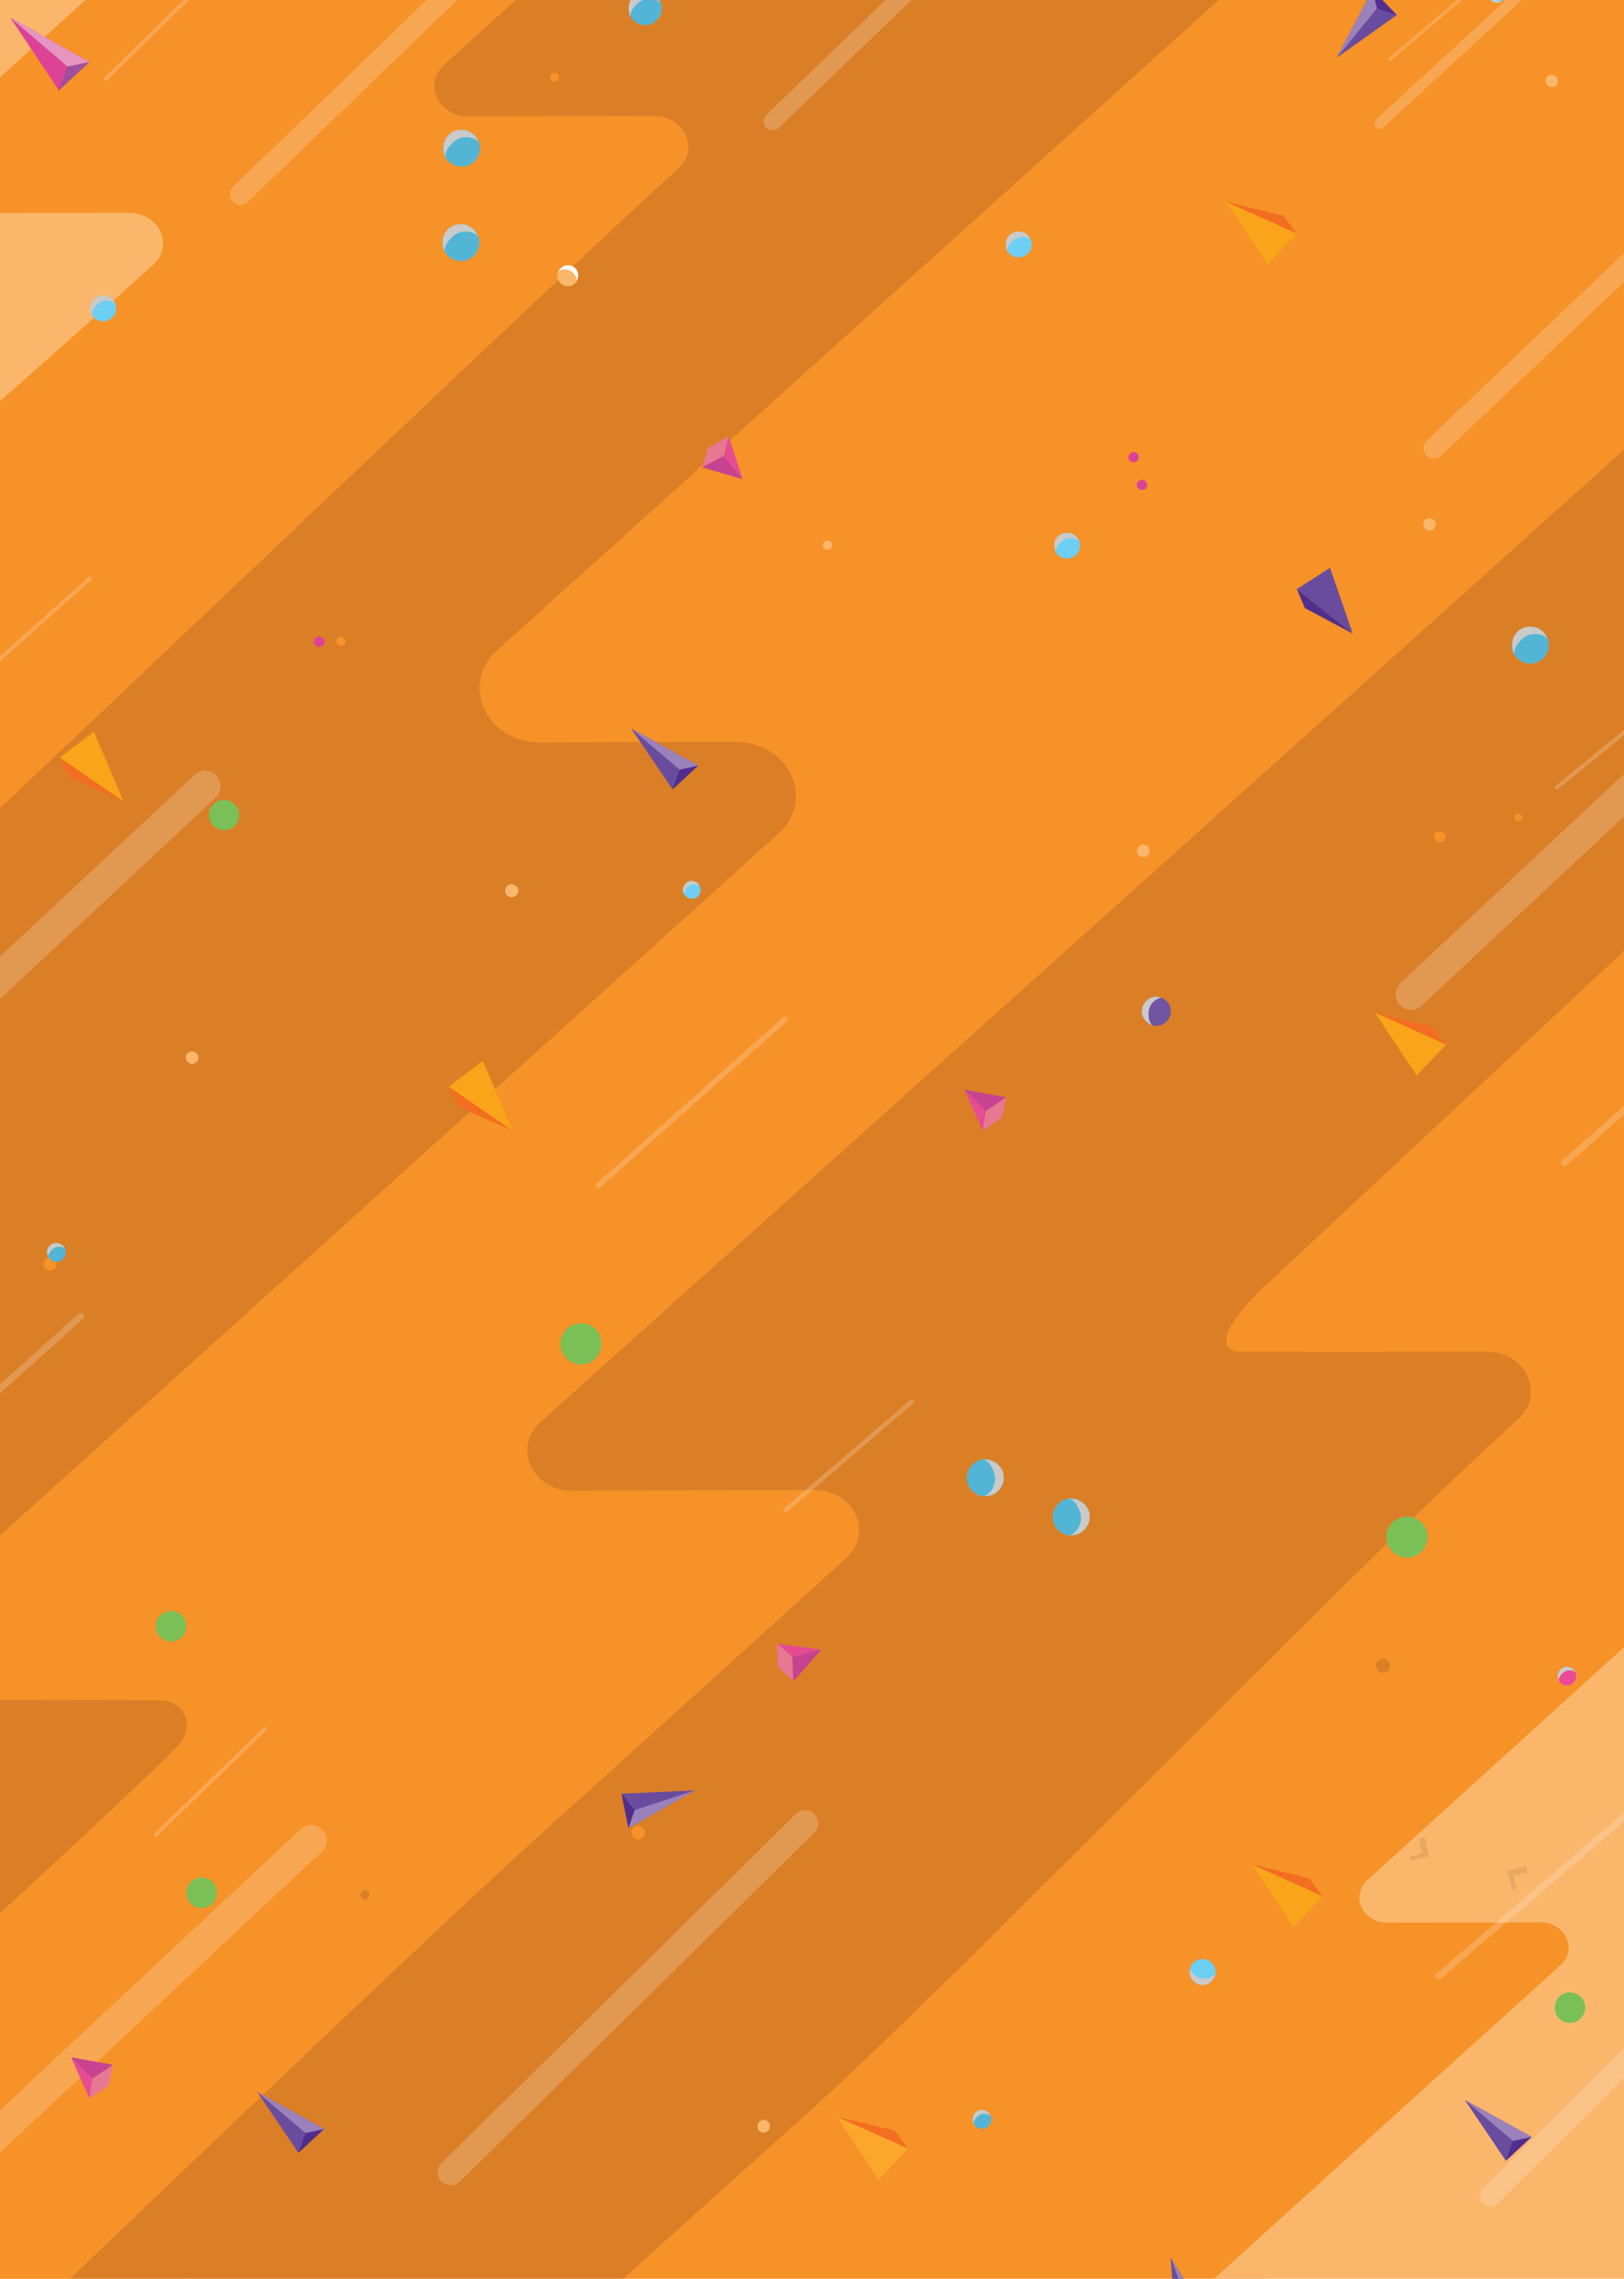 <svg xmlns="http://www.w3.org/2000/svg" width="435" height="610" fill="none" viewBox="0 0 435 610">
  <rect x="0" y="0" width="435" height="610" fill="#333333" stroke="none"/>
  <g class="Property 1=marzo" clip-path="url(#a)">
    <path fill="#fff" d="M0 0h435v610H0z"/>
    <g class="Fondo" clip-path="url(#b)">
      <path fill="#FDFDFD" d="M0 0h435v610H0z"/>
      <path fill="#F69227" d="M448 587.1H3V-23h445v610.1Z" class="fondo"/>
      <g class="ondas">
        <g class="&lt;Group&gt;">
          <g class="Clip path group">
            <mask id="c" width="448" height="626" x="-7" y="-6" class="c" maskUnits="userSpaceOnUse" style="mask-type:luminance">
              <g class="cp6">
                <path fill="#fff" d="M440.06 619.87H-6.12V-5.2h446.18v625.07Z" class="Vector"/>
              </g>
            </mask>
            <g class="&lt;Clip Group&gt;" mask="url(#c)">
              <path fill="#DB7F27" d="M-196.95 867.57c57.6-56.3 187.8-182.1 245.5-237.9 9.5-9.2 2.7-24.7-10.7-24.7-24.6 0-57.2.1-81.9.2-13.5.1-9.2-26.6.3-35.8l345.1-334.6c.2-.2 107.1-84 .4-51.7l-92.4-48c0 .3-153.2 151.7-153.4 152l-287.6 279.4c-9.4 9.2-2.6 24.7 10.9 24.7 24.7-.1 57.3-.3 81.9-.2 13.4 0 20.2 15.5 10.8 24.6-57.7 55.9-199.1 192.8-256.8 249.1l187.9 2.9Z" class="&lt;Path&gt;"/>
              <path stroke="#FDFDFD" stroke-linecap="round" stroke-width="2" d="m364.15 23.17 64.5-57.3" class="&lt;Path&gt;" opacity=".1"/>
              <path fill="#FAB76B" d="M-121.05 386.87c46.2-42.1 144.9-200.5 191.1-242.2 7.6-6.9 2.2-18.5-8.6-18.5-19.7 0 29.2 2.1 9.4 2.2-10.8 0-16.3-11.6-8.7-18.5l230.5-209c.2-.2.3-.433.3-.7l-150.6-2.1c0 .2-21.6.5-21.8.7l-137.3 77.1-93.3 131.9c-7.6 6.9 19.4 18.5 30.2 18.4 19.9 0 46-.1 65.7-.1 10.8 0 16.2 11.6 8.6 18.5-46.2 41.7-159.6 144.2-205.8 186.3l90.3 56Z" class="&lt;Path&gt;"/>
              <path fill="#DB7F27" d="M32.15 409.17c46.2-42.1 219.9-198.4 266.2-240.2 7.5-6.8 2.1-18.5-8.7-18.5-19.7 0-74.4.1-94.3.2-10.8 0-16.2-11.6-8.7-18.5l230.6-209c.2-.2-17.5-.4-17.5-.7 0 0-189.7-1.6-189.9-1.4l-233.5 209c-7.6 6.9 33.8 18.5 44.6 18.4 19.9 0-21.3-.1-1.6-.1 10.8 0 4.3 11.6-3.2 18.5-46.3 41.7-107.2 144.2-153.5 186.3l169.5 56Z" class="&lt;Path&gt;"/>
              <path fill="#F69227" d="M333.05 615.27c56.7-51.7 212.5-193.7 269.2-245 9.3-8.4 2.6-22.6-10.6-22.6-24.2-.1-115.4 0-139.8.1-13.2.1-19.9-14.2-10.6-22.6l282.8-256.4c.2-.2.4-.6.4-.9l-184.8-2.6c0 .3-.1.6-.4.8l-282.8 256.5c-9.3 8.4-2.6 22.6 10.6 22.6 24.4-.1 14.8-.2 39-.2 13.3 0 19.9 14.3 10.6 22.7-56.7 51.2-212.5 193.3-269.2 245l285.6 2.6Z" class="&lt;Path&gt;"/>
              <path stroke="#FDFDFD" stroke-linecap="round" stroke-width="5.4" d="m241.85 527.47 83.4-74.2" class="&lt;Path&gt;" opacity=".2"/>
              <path fill="#FAB76B" d="M407.35 643.37c28.8-26.2 99.3-89.9 128.1-115.9 4.7-4.3 1.3-11.5-5.4-11.5-12.3 0-52.3 0-64.6.1-6.7 0-10.1-7.2-5.4-11.5l143.4-130.1c.133-.133.233-.267.3-.4l-93.8-1.3c0 .133-.067.267-.2.4l-143.4 130c-4.8 4.3-1.3 11.6 5.4 11.5 12.3 0 28.6-.1 40.8-.1 6.8 0 10.1 7.3 5.4 11.5-28.8 26-99.3 89.8-128.1 116l117.5 1.3Z" class="&lt;Path&gt;"/>
              <path fill="#F69227" d="M-64.55 276.97c34.9-31.8 211.3-200.4 246.3-231.9 5.7-5.2 1.6-14-6.5-14-14.9 0-34.7.1-49.7.1-8.1 0-12.3-8.7-6.5-13.9l144.3-130.5c.2-.133.3-.3.3-.5l-113.9-1.7c0 .2-.067.4-.2.6l-174.2 157.9c-5.8 5.2-1.6 14 6.5 14 15-.1 37.7-.1 52.6-.1 8.2 0 12.3 8.7 6.6 13.9-35 31.6-123.7 109-158.6 140.8l53 65.3Zm739.2-489.5-32.9-88.8c0 .3-149.3 151.7-149.5 152l-359.1 323.4c-10.1 9.2-2.8 24.7 11.6 24.7 26.5-.1 25.8-.2 52.2-.2 14.4 0 21.7 15.5 11.5 24.6-60.1 54.3-244.6 220.4-244.6 220.4-4.7 4.2-1.3 11.5 5.4 11.4 12.3 0 61.2.2 73.5.2 6.7 0 9.6 6.7 5.4 11.5-9.7 11.2-134.1 123.9-134.1 123.9l74.7 26c9.8-8.9 16.1 15.9 35.2-.6l68.2-63.5c61.8-56.3 333.4-314.6 395.3-370.4 10.1-9.2-17.9-24.7-32.4-24.7-26.3 0-88 .1-114.5.2-14.4.1-21.7-15.5-11.6-24.6l369.9-334.6c.2-.2 90.2-43.2-24.2-10.9Z" class="&lt;Path&gt;"/>
              <path fill="#DB7F27" d="M218.15 563.97c45.6-41.6 142.7-142.7 188.4-184 7.5-6.7 2.2-18.2-8.5-18.2-19.5 0-45.3.1-64.9.1-10.6.1-1.2-11.4 6.3-18.2l227.7-212.4c.2-.2.3 5.6.3 5.3l-87.1-57c0 .3-335.7 301.2-335.7 301.2-7.4 6.8-2 18.3 8.6 18.3 19.6-.1 45.4-.2 64.9-.2 10.6 0 16 11.5 8.5 18.2-14.1 12.8-34.6 31.3-57.4 51.9-7.9 7.1-16 14.5-24.3 21.9-45.5 41.2-203.8 193.5-203.8 193.5l142.1.7 134.9-121.1Z" class="&lt;Path&gt;"/>
              <g class="&lt;Group&gt;">
                <g class="&lt;Group&gt;" opacity=".1" style="mix-blend-mode:multiply">
                  <path fill="#FAB76B" d="m407.85 272.07-.1-.1c-1.1-.3-2-.6-2.9-.7.9.2 1.9.4 3 .8Zm-6.2-1.4c-.1 0-.1.1-.1.1.4.3 1.6 1.1 3.3 2-1.8-1-3-1.9-3.2-2v-.1Zm2.5-3.4s.2.4.7 1c-.4-.5-.6-.9-.7-1Z" class="&lt;Path&gt;"/>
                </g>
                <g class="&lt;Group&gt;" opacity=".2">
                  <path fill="#FDFDFD" d="M406.95 269.67h-.1v-.1h.1c.067.067.067.1 0 .1Z" class="&lt;Path&gt;"/>
                </g>
                <g class="&lt;Group&gt;" opacity=".2">
                  <path fill="#FDFDFD" d="m406.25 269.17-.5-.4v-.1h.1l.5.4v.1h-.1Z" class="&lt;Path&gt;"/>
                </g>
              </g>
            </g>
          </g>
        </g>
      </g>
      <g class="decorados">
        <path fill="#FDFDFD" d="M138.75 238.47c0 .9-.8 1.6-1.7 1.6-.9 0-1.7-.7-1.7-1.6 0-1 .8-1.7 1.7-1.7.9 0 1.7.7 1.7 1.7Z" class="&lt;Path&gt;"/>
        <path fill="#FAB76B" d="M222.85 145.87c0 .7-.5 1.3-1.2 1.3s-1.2-.6-1.2-1.3c0-.6.5-1.2 1.2-1.2s1.2.6 1.2 1.2Z" class="&lt;Path&gt;"/>
        <path stroke="#FDFDFD" stroke-linecap="round" stroke-width="5.6" d="m384.05 119.97 64.3-61" class="&lt;Path&gt;" opacity=".2"/>
        <path stroke="#FDFDFD" stroke-linecap="round" stroke-width="4.8" d="m206.95 32.47 92.4-89" class="&lt;Path&gt;" opacity=".2"/>
        <path stroke="#FDFDFD" stroke-linecap="round" stroke-width="8.3" d="m377.95 266.17 112.6-105.2" class="&lt;Path&gt;" opacity=".2"/>
        <path stroke="#FDFDFD" stroke-linecap="round" stroke-width="2.9" d="m369.55 33.07 38.6-35.5" class="&lt;Path&gt;" opacity=".2"/>
        <g class="&lt;Group&gt;">
          <path fill="#FAB76B" d="M414.05 22.07c-.3-.9.3-1.8 1.1-2 .9-.2 1.8.3 2.1 1.2.2.9-.3 1.8-1.2 2-.9.2-1.8-.3-2-1.2Z" class="&lt;Path&gt;"/>
        </g>
        <g class="&lt;Group&gt;">
          <path fill="#FAB76B" d="M381.35 140.77c-.3-.9.2-1.8 1.1-2 .9-.3 1.8.3 2.1 1.2.2.8-.3 1.7-1.2 2-.9.2-1.8-.3-2-1.2Z" class="&lt;Path&gt;"/>
        </g>
        <g class="&lt;Group&gt;">
          <path fill="#F69227" d="M405.75 219.07c-.2-.6.1-1.1.7-1.3.5-.1 1.1.2 1.3.8.1.5-.2 1.1-.8 1.2-.5.2-1.1-.1-1.2-.7Z" class="&lt;Path&gt;"/>
        </g>
        <g class="&lt;Group&gt;">
          <path fill="#F69227" d="M217.85 299.17c-.2-.7.2-1.4 1-1.6.7-.2 1.4.2 1.6.9.2.8-.2 1.5-.9 1.7-.8.2-1.5-.2-1.7-1Z" class="&lt;Path&gt;"/>
        </g>
        <g class="&lt;Group&gt;">
          <path fill="#F69227" d="M359.65 529.67c-.2-.7.2-1.4.9-1.6.8-.2 1.5.2 1.7.9.2.8-.2 1.5-1 1.7-.7.2-1.4-.2-1.6-1Z" class="&lt;Path&gt;"/>
        </g>
        <g class="&lt;Group&gt;">
          <path fill="#DB7F27" d="M368.65 446.37c-.3-1 .3-2 1.3-2.3 1-.3 2.1.3 2.3 1.3.3 1-.3 2.1-1.3 2.4-1 .2-2.1-.4-2.3-1.4Z" class="&lt;Path&gt;"/>
        </g>
        <path stroke="#FDFDFD" stroke-linecap="round" stroke-width="8.3" d="m-40.35 299.37 95.3-88.9m-73.2 377.1 101.6-94.9" class="&lt;Path&gt;" opacity=".2"/>
        <g class="&lt;Group&gt;">
          <g class="&lt;Group&gt;">
            <path fill="#FAB76B" d="M150.15 75.77a2.81 2.81 0 0 1-.1-3.9c1.1-1.1 2.9-1.1 4-.1 1.1 1.1 1.1 2.9 0 4s-2.8 1.1-3.9 0Z" class="&lt;Path&gt;"/>
            <path fill="#FAB76B" d="M150.15 75.77a2.81 2.81 0 0 1-.1-3.9c1.1-1.1 2.9-1.1 4-.1 1.1 1.1 1.1 2.9 0 4s-2.8 1.1-3.9 0Z" class="&lt;Path&gt;"/>
            <g class="&lt;Group&gt;" style="mix-blend-mode:multiply">
              <g class="&lt;Group&gt;">
                <path fill="#FDFDFD" d="M153.45 72.97c.6.7 1.1 1.4 1 2.2.6-1 .5-2.5-.4-3.4-1.1-1-2.9-1-3.9.1-.3.2-.5.6-.7.9 1-.9 2.8-.9 4 .2Z" class="&lt;Path&gt;"/>
              </g>
            </g>
          </g>
        </g>
        <path fill="#FAB76B" d="M138.75 238.47c0 .9-.8 1.6-1.7 1.6-.9 0-1.7-.7-1.7-1.6 0-1 .8-1.7 1.7-1.7.9 0 1.7.7 1.7 1.7Z" class="&lt;Path&gt;"/>
        <path fill="#F69227" d="M140.95 434.87c0 .9-.8 1.7-1.7 1.7-.9 0-1.6-.8-1.6-1.7 0-.9.7-1.7 1.6-1.7.9 0 1.7.8 1.7 1.7Z" class="&lt;Path&gt;"/>
        <path fill="#FAB76B" d="M53.15 283.07c0 .9-.8 1.7-1.7 1.7-.9 0-1.7-.8-1.7-1.7 0-.9.8-1.6 1.7-1.6.9 0 1.7.7 1.7 1.6Zm153.1 286.1c0 .9-.8 1.7-1.7 1.7-.9 0-1.7-.8-1.7-1.7 0-.9.8-1.7 1.7-1.7.9 0 1.7.8 1.7 1.7Zm178.1 18.6c0 .9-.7 1.6-1.6 1.6-1 0-1.7-.7-1.7-1.6 0-1 .7-1.7 1.7-1.7.9 0 1.6.7 1.6 1.7Z" class="&lt;Path&gt;"/>
        <path fill="#F69227" d="M387.15 223.97c0 .8-.7 1.5-1.5 1.5s-1.5-.7-1.5-1.5.7-1.5 1.5-1.5 1.5.7 1.5 1.5Z" class="&lt;Path&gt;"/>
        <path fill="#FAB76B" d="M307.95 227.77c0 .9-.8 1.7-1.7 1.7-.9 0-1.7-.8-1.7-1.7 0-.9.8-1.7 1.7-1.7.9 0 1.7.8 1.7 1.7Z" class="&lt;Path&gt;"/>
        <path fill="#F69227" d="M71.95 102.37c0 1-.8 1.8-1.8 1.8s-1.8-.8-1.8-1.8.8-1.8 1.8-1.8 1.8.8 1.8 1.8Zm-56.8 236c0 1-.8 1.8-1.8 1.8-.9 0-1.7-.8-1.7-1.8s.8-1.8 1.7-1.8c1 0 1.8.8 1.8 1.8Zm157.6 152.2c0 1-.8 1.8-1.8 1.8s-1.8-.8-1.8-1.8.8-1.8 1.8-1.8 1.8.8 1.8 1.8Zm195.3-406.8c0 .7-.5 1.2-1.2 1.2-.6 0-1.2-.5-1.2-1.2s.6-1.2 1.2-1.2c.7 0 1.2.5 1.2 1.2Zm-218.3-63.1c0 .7-.5 1.2-1.2 1.2-.6 0-1.2-.5-1.2-1.2 0-.6.6-1.2 1.2-1.2.7 0 1.2.6 1.2 1.2Zm-96.5 11.5c0 .7-.5 1.2-1.2 1.2s-1.2-.5-1.2-1.2.5-1.2 1.2-1.2 1.2.5 1.2 1.2Zm39.3 139.5c0 .7-.6 1.2-1.3 1.2-.6 0-1.2-.5-1.2-1.2s.6-1.2 1.2-1.2c.7 0 1.3.5 1.3 1.2Z" class="&lt;Path&gt;"/>
        <path fill="#DB7F27" d="M98.95 507.27c0 .6-.5 1.2-1.2 1.2s-1.2-.6-1.2-1.2c0-.7.5-1.3 1.2-1.3s1.2.6 1.2 1.3Z" class="&lt;Path&gt;"/>
        <path stroke="#FDFDFD" stroke-linecap="round" stroke-width="1.1" d="m28.25 21.17 30.3-29.6m-63.4 189.1 28.9-25.8" class="&lt;Path&gt;" opacity=".2"/>
        <path stroke="#FDFDFD" stroke-linecap="round" stroke-width=".9" d="m372.25 15.87 19.8-16.8" class="&lt;Path&gt;" opacity=".2"/>
        <path stroke="#FDFDFD" stroke-linecap="round" stroke-width="1.5" d="m160.35 317.27 50-44.5" class="&lt;Path&gt;" opacity=".2"/>
        <path stroke="#FDFDFD" stroke-linecap="round" stroke-width="1.8" d="m419.05 311.27 49.9-44m-491.1 124.3 43.8-39.2m363.7 176.6 76.7-65.8" class="&lt;Path&gt;" opacity=".2"/>
        <path stroke="#FDFDFD" stroke-linecap="round" stroke-width="1.2" d="m210.35 404.27 33.9-29.1" class="&lt;Path&gt;" opacity=".2"/>
        <path stroke="#FDFDFD" stroke-linecap="round" stroke-width="1.1" d="m41.75 491.07 29.3-28.3" class="&lt;Path&gt;" opacity=".2"/>
        <path stroke="#FDFDFD" stroke-linecap="round" stroke-width="5.7" d="m64.45 51.97 92.4-89" class="&lt;Path&gt;" opacity=".2"/>
        <path stroke="#FDFDFD" stroke-linecap="round" stroke-width="1.1" d="m417.05 210.77 22-18" class="&lt;Path&gt;" opacity=".2"/>
        <path stroke="#FDFDFD" stroke-linecap="round" stroke-width="5.7" d="m399.25 587.77 89.5-89" class="&lt;Path&gt;" opacity=".2"/>
        <path stroke="#FDFDFD" stroke-linecap="round" stroke-width="7" d="m120.75 581.47 94.9-93.4" class="&lt;Path&gt;" opacity=".2"/>
      </g>
    </g>
    <g class="decorado" clip-path="url(#d)">
      <g class="&lt;Group&gt;">
        <path fill="#6A4C9E" d="m68.915 559.979 11 16.3 6.9-6.4-17.9-9.9Z" class="&lt;Path&gt;"/>
        <path fill="#512E8D" d="m79.915 576.279 1.9-5.3 5-1.1-6.9 6.4Z" class="&lt;Path&gt;"/>
        <path fill="#9B82BB" d="m68.915 559.979 12.9 11 5-1.1-17.9-9.9Z" class="&lt;Path&gt;"/>
      </g>
      <g class="&lt;Group&gt;">
        <path fill="#6A4C9E" d="m186.124 479.258-19.644.884 1.862 9.225 17.782-10.109Z" class="&lt;Path&gt;"/>
        <path fill="#512E8D" d="m166.48 480.142 3.531 4.385-1.669 4.84-1.862-9.225Z" class="&lt;Path&gt;"/>
        <path fill="#9B82BB" d="m186.124 479.258-16.113 5.269-1.669 4.84 17.782-10.109Z" class="&lt;Path&gt;"/>
      </g>
      <g class="&lt;Group&gt;">
        <g class="&lt;Group&gt;">
          <g class="&lt;Group&gt;">
            <g class="&lt;Group&gt;" opacity=".4">
              <path fill="#050505" d="M409.049 501.1s-.7.7-1.4.1c0 0-.1.6-.9.8-.8.1-.9-.4-.9-.4s0 .6-.4.8c0 0 0 .4.3 1.5s.8 1.2.8 1.2-1 .4-1 1.1l-.4-.3-1.4-5 5.1-1.5.2 1.7Z" class="&lt;Path&gt;" opacity=".2" style="mix-blend-mode:multiply"/>
            </g>
          </g>
        </g>
        <g class="&lt;Group&gt;">
          <g class="&lt;Group&gt;">
            <g class="&lt;Group&gt;" opacity=".4">
              <g class="&lt;Group&gt;" opacity=".2" style="mix-blend-mode:multiply">
                <g class="&lt;Group&gt;">
                  <path fill="#050505" d="M380.049 492.3s-.2 1 .7 1.3c0 0-.6.4-.3 1.2.2.8.8.6.8.6s-.6.3-.6.7c0 0-.3.2-1.4.5-1.1.3-1.5-.1-1.5-.1s.1 1-.4 1.3l.4.3 5-1.2-1.1-5.2-1.6.6Z" class="&lt;Path&gt;"/>
                </g>
              </g>
            </g>
          </g>
        </g>
      </g>
      <g class="&lt;Group&gt;">
        <path fill="#DD4297" d="M86.849 172.1c.2-.7-.2-1.4-1-1.6-.7-.2-1.5.2-1.7.9-.2.8.3 1.5 1 1.7.7.2 1.5-.2 1.7-1Z" class="&lt;Path&gt;"/>
      </g>
      <g class="&lt;Group&gt;">
        <path fill="#DD4297" d="M304.949 122.8c.2-.8-.2-1.5-.9-1.7-.8-.2-1.5.2-1.7 1-.2.7.2 1.4 1 1.6.7.2 1.4-.2 1.6-.9Z" class="&lt;Path&gt;"/>
      </g>
      <g class="&lt;Group&gt;">
        <path fill="#DD4297" d="m2.749 4.7 13 19.5 8.2-7.6-21.2-11.9Z" class="&lt;Path&gt;"/>
        <path fill="#9F509E" d="m15.749 24.2 2.3-6.4 5.9-1.2-8.2 7.6Z" class="&lt;Path&gt;"/>
        <path fill="#E595BF" d="m2.749 4.7 15.3 13.1 5.9-1.2-21.2-11.9Z" class="&lt;Path&gt;"/>
      </g>
      <g class="&lt;Group&gt;">
        <g class="&lt;Group&gt;">
          <path fill="#74C3AE" d="M288.249 148.5c1.4-1.3 1.4-3.5.1-4.8-1.4-1.4-3.6-1.4-4.9-.1-1.4 1.3-1.4 3.5-.1 4.9 1.4 1.3 3.5 1.4 4.9 0Z" class="&lt;Path&gt;"/>
          <path fill="#6ECFF5" d="M288.249 148.5c1.4-1.3 1.4-3.5.1-4.8-1.4-1.4-3.6-1.4-4.9-.1-1.4 1.3-1.4 3.5-.1 4.9 1.4 1.3 3.5 1.4 4.9 0Z" class="&lt;Path&gt;"/>
          <g class="&lt;Group&gt;" style="mix-blend-mode:multiply">
            <g class="&lt;Group&gt;">
              <path fill="#CACAC9" d="M284.249 145.1c-.9.8-1.5 1.6-1.4 2.7-.7-1.3-.6-3.1.5-4.2 1.4-1.3 3.6-1.3 4.9 0 .3.3.6.9.8 1.2-1.2-1.1-3.4-1.1-4.8.3Z" class="&lt;Path&gt;"/>
            </g>
          </g>
        </g>
      </g>
      <g class="&lt;Group&gt;">
        <path fill="#7AC057" d="M380.686 415.362c2.2-2.1 2.2-5.599.1-7.699-2.1-2.2-5.6-2.2-7.7-.1-2.2 2.1-2.2 5.599-.1 7.699 2.1 2.2 5.6 2.2 7.7.1Z" class="&lt;Path&gt;"/>
        <path fill="#7AC057" d="M380.686 415.362c2.2-2.1 2.2-5.599.1-7.699-2.1-2.2-5.6-2.2-7.7-.1-2.2 2.1-2.2 5.599-.1 7.699 2.1 2.2 5.6 2.2 7.7.1Z" class="&lt;Path&gt;"/>
        <g class="&lt;Group&gt;" style="mix-blend-mode:multiply">
          <g class="&lt;Group&gt;">
            <path fill="#7AC057" d="M374.286 409.862c-1.3 1.3-2.4 2.6-2.2 4.4-1.1-2.1-.9-4.999.9-6.699 2.2-2.1 5.6-2.1 7.7.1.5.4 1 1.3 1.3 1.8-1.9-1.7-5.5-1.801-7.7.399Z" class="&lt;Path&gt;"/>
          </g>
        </g>
      </g>
      <g class="&lt;Group&gt;">
        <path fill="#7AC057" d="M152.881 364.433c2.61 1.562 5.983.631 7.449-1.952 1.562-2.609.631-5.983-1.951-7.449-2.61-1.562-5.984-.631-7.449 1.952-1.563 2.609-.632 5.983 1.951 7.449Z" class="&lt;Path&gt;"/>
        <path fill="#7AC057" d="M152.881 364.433c2.61 1.562 5.983.631 7.449-1.952 1.562-2.609.631-5.983-1.951-7.449-2.61-1.562-5.984-.631-7.449 1.952-1.563 2.609-.632 5.983 1.951 7.449Z" class="&lt;Path&gt;"/>
        <g class="&lt;Group&gt;" style="mix-blend-mode:multiply">
          <g class="&lt;Group&gt;">
            <path fill="#7AC057" d="M156.481 356.801c-1.599-.908-3.145-1.622-4.827-.951 1.732-1.619 4.58-2.197 6.698-.914 2.609 1.562 3.514 4.84 1.952 7.449-.253.588-.987 1.31-1.39 1.732 1.134-2.284.273-5.781-2.433-7.316Z" class="&lt;Path&gt;"/>
          </g>
        </g>
      </g>
      <g class="&lt;Group&gt;">
        <path fill="#7AC057" d="M62.849 221.1c1.6-1.6 1.6-4.1.1-5.7-1.6-1.6-4.1-1.6-5.7-.1-1.6 1.6-1.7 4.2-.1 5.7 1.6 1.6 4.1 1.7 5.7.1Z" class="&lt;Path&gt;"/>
        <g class="&lt;Group&gt;" style="mix-blend-mode:multiply">
          <g class="&lt;Group&gt;">
            <path fill="#7AC057" d="M58.149 217c-1 1-1.8 2-1.6 3.2-.9-1.5-.7-3.6.6-4.9 1.6-1.6 4.2-1.5 5.7.1.4.3.8.9.9 1.4-1.4-1.4-4-1.4-5.6.2Z" class="&lt;Path&gt;"/>
          </g>
        </g>
      </g>
      <g class="&lt;Group&gt;">
        <path fill="#7AC057" d="M423.349 540.3c1.6-1.6 1.7-4.1.1-5.7-1.6-1.6-4.1-1.6-5.7-.1-1.6 1.6-1.7 4.2-.1 5.8 1.6 1.6 4.1 1.6 5.7 0Z" class="&lt;Path&gt;"/>
        <path fill="#7AC057" d="M423.349 540.3c1.6-1.6 1.7-4.1.1-5.7-1.6-1.6-4.1-1.6-5.7-.1-1.6 1.6-1.7 4.2-.1 5.8 1.6 1.6 4.1 1.6 5.7 0Z" class="&lt;Path&gt;"/>
        <g class="&lt;Group&gt;" style="mix-blend-mode:multiply">
          <g class="&lt;Group&gt;">
            <path fill="#7AC057" d="M418.649 536.2c-1 1-1.8 2-1.6 3.3-.8-1.6-.7-3.7.6-5 1.6-1.6 4.2-1.5 5.8.1.3.3.7.9.9 1.4-1.4-1.3-4.1-1.4-5.7.2Z" class="&lt;Path&gt;"/>
          </g>
        </g>
      </g>
      <g class="&lt;Group&gt;">
        <path fill="#7AC057" d="M43.792 438.791c1.968 1.117 4.405.548 5.521-1.42a4.076 4.076 0 0 0-1.42-5.521c-1.967-1.117-4.5-.522-5.617 1.446-1.116 1.968-.451 4.378 1.516 5.495Z" class="&lt;Path&gt;"/>
        <path fill="#7AC057" d="M43.792 438.791c1.968 1.117 4.405.548 5.521-1.42a4.076 4.076 0 0 0-1.42-5.521c-1.967-1.117-4.5-.522-5.617 1.446-1.116 1.968-.451 4.378 1.516 5.495Z" class="&lt;Path&gt;"/>
        <g class="&lt;Group&gt;" style="mix-blend-mode:multiply">
          <g class="&lt;Group&gt;">
            <path fill="#7AC057" d="M46.495 433.17c-1.23-.698-2.407-1.204-3.607-.665 1.33-1.197 3.38-1.659 4.98-.752 1.967 1.117 2.563 3.65 1.446 5.618-.21.369-.682.914-1.11 1.24.88-1.695.258-4.325-1.71-5.441Z" class="&lt;Path&gt;"/>
          </g>
        </g>
      </g>
      <g class="&lt;Group&gt;">
        <path fill="#7AC057" d="M56.849 509.6c1.6-1.6 1.6-4.2 0-5.8-1.5-1.5-4.1-1.6-5.7 0-1.6 1.6-1.6 4.1-.1 5.7 1.6 1.6 4.2 1.6 5.8.1Z" class="&lt;Path&gt;"/>
        <path fill="#7AC057" d="M56.849 509.6c1.6-1.6 1.6-4.2 0-5.8-1.5-1.5-4.1-1.6-5.7 0-1.6 1.6-1.6 4.1-.1 5.7 1.6 1.6 4.2 1.6 5.8.1Z" class="&lt;Path&gt;"/>
        <g class="&lt;Group&gt;" style="mix-blend-mode:multiply">
          <g class="&lt;Group&gt;">
            <path fill="#7AC057" d="M52.049 505.5c-1 1-1.7 1.9-1.6 3.2-.8-1.5-.7-3.6.7-4.9 1.6-1.6 4.1-1.6 5.7 0 .3.4.7 1 .9 1.4-1.4-1.3-4-1.3-5.7.3Z" class="&lt;Path&gt;"/>
          </g>
        </g>
      </g>
      <g class="&lt;Group&gt;">
        <path fill="#74C3AE" d="M127.049 43.2c1.9-1.9 2-5 .1-7-1.9-1.9-5.1-1.9-7 0-1.9 1.9-2 5-.1 6.9 1.9 1.9 5.1 2 7 .1Z" class="&lt;Path&gt;"/>
        <path fill="#52B5D6" d="M127.049 43.2c1.9-1.9 2-5 .1-7-1.9-1.9-5.1-1.9-7 0-1.9 1.9-2 5-.1 6.9 1.9 1.9 5.1 2 7 .1Z" class="&lt;Path&gt;"/>
        <g class="&lt;Group&gt;" style="mix-blend-mode:multiply">
          <g class="&lt;Group&gt;">
            <path fill="#CACAC9" d="M121.249 38.2c-1.2 1.2-2.1 2.4-1.9 3.9-1-1.8-.8-4.4.8-6 1.9-1.9 5-1.8 6.9.1.4.4.9 1.2 1.1 1.7-1.7-1.6-4.9-1.7-6.9.3Z" class="&lt;Path&gt;"/>
          </g>
        </g>
      </g>
      <g class="&lt;Group&gt;">
        <path fill="#74C3AE" d="M282.282 407.769c.958 2.511 3.746 3.869 6.348 2.952 2.511-.957 3.819-3.878 2.861-6.388-.957-2.511-3.746-3.869-6.256-2.911-2.511.957-3.91 3.837-2.953 6.347Z" class="&lt;Path&gt;"/>
        <path fill="#52B5D6" d="M282.282 407.769c.958 2.511 3.746 3.869 6.348 2.952 2.511-.957 3.819-3.878 2.861-6.388-.957-2.511-3.746-3.869-6.256-2.911-2.511.957-3.91 3.837-2.953 6.347Z" class="&lt;Path&gt;"/>
        <g class="&lt;Group&gt;" style="mix-blend-mode:multiply">
          <g class="&lt;Group&gt;">
            <path fill="#CACAC9" d="M289.216 404.519c-.604-1.585-1.332-2.897-2.782-3.327 2.051-.177 4.342 1.068 5.149 3.182.957 2.51-.401 5.299-2.912 6.256-.528.202-1.462.331-2 .31 2.155-.898 3.553-3.778 2.545-6.421Z" class="&lt;Path&gt;"/>
          </g>
        </g>
      </g>
      <g class="&lt;Group&gt;">
        <path fill="#DD4297" d="M86.849 172.1c.2-.7-.2-1.4-1-1.6-.7-.2-1.5.2-1.7.9-.2.8.3 1.5 1 1.7.7.2 1.5-.2 1.7-1Z" class="&lt;Path&gt;"/>
      </g>
      <g class="&lt;Group&gt;">
        <path fill="#DD4297" d="M304.949 122.8c.2-.8-.2-1.5-.9-1.7-.8-.2-1.5.2-1.7 1-.2.7.2 1.4 1 1.6.7.2 1.4-.2 1.6-.9Z" class="&lt;Path&gt;"/>
      </g>
      <g class="&lt;Group&gt;">
        <g class="&lt;Group&gt;">
          <path fill="#74C3AE" d="M275.286 67.875c1.4-1.3 1.4-3.5.1-4.8-1.4-1.4-3.6-1.4-4.9-.1-1.4 1.3-1.4 3.5-.1 4.9 1.4 1.3 3.5 1.4 4.9 0Z" class="&lt;Path&gt;"/>
          <path fill="#6ECFF5" d="M275.286 67.875c1.4-1.3 1.4-3.5.1-4.8-1.4-1.4-3.6-1.4-4.9-.1-1.4 1.3-1.4 3.5-.1 4.9 1.4 1.3 3.5 1.4 4.9 0Z" class="&lt;Path&gt;"/>
          <g class="&lt;Group&gt;" style="mix-blend-mode:multiply">
            <g class="&lt;Group&gt;">
              <path fill="#CACAC9" d="M271.286 64.475c-.9.8-1.5 1.6-1.4 2.7-.7-1.3-.6-3.1.5-4.2 1.4-1.3 3.6-1.3 4.9 0 .3.3.6.9.8 1.2-1.2-1.1-3.4-1.1-4.8.3Z" class="&lt;Path&gt;"/>
            </g>
          </g>
        </g>
      </g>
      <g class="&lt;Group&gt;">
        <g class="&lt;Group&gt;">
          <path fill="#74C3AE" d="M321.718 524.452c-1.903.163-3.257 1.897-3.033 3.722.242 1.965 1.976 3.319 3.801 3.094 1.904-.163 3.257-1.897 3.094-3.8-.303-1.886-1.897-3.258-3.862-3.016Z" class="&lt;Path&gt;"/>
          <path fill="#6ECFF5" d="M321.718 524.452c-1.903.163-3.257 1.897-3.033 3.722.242 1.965 1.976 3.319 3.801 3.094 1.904-.163 3.257-1.897 3.094-3.8-.303-1.886-1.897-3.258-3.862-3.016Z" class="&lt;Path&gt;"/>
          <g class="&lt;Group&gt;" style="mix-blend-mode:multiply">
            <g class="&lt;Group&gt;">
              <path fill="#CACAC9" d="M322.779 529.594c1.201-.077 2.166-.338 2.765-1.267-.249 1.456-1.435 2.813-2.979 3.003-1.904.163-3.638-1.191-3.862-3.015-.052-.422.08-1.079.107-1.438.269 1.605 2.004 2.959 3.969 2.717Z" class="&lt;Path&gt;"/>
            </g>
          </g>
        </g>
      </g>
      <g class="&lt;Group&gt;">
        <g class="&lt;Group&gt;">
          <path fill="#74C3AE" d="M30.049 85c1.4-1.3 1.4-3.5.1-4.9-1.4-1.3-3.5-1.3-4.9 0-1.4 1.3-1.4 3.5-.1 4.9 1.4 1.3 3.6 1.3 4.9 0Z" class="&lt;Path&gt;"/>
          <path fill="#6ECFF5" d="M30.049 85c1.4-1.3 1.4-3.5.1-4.9-1.4-1.3-3.5-1.3-4.9 0-1.4 1.3-1.4 3.5-.1 4.9 1.4 1.3 3.6 1.3 4.9 0Z" class="&lt;Path&gt;"/>
          <g class="&lt;Group&gt;" style="mix-blend-mode:multiply">
            <g class="&lt;Group&gt;">
              <path fill="#CACAC9" d="M26.049 81.5c-.9.9-1.5 1.7-1.4 2.8-.7-1.3-.6-3.1.6-4.2 1.3-1.4 3.5-1.3 4.8 0 .3.3.6.8.8 1.2-1.2-1.1-3.4-1.2-4.8.2Z" class="&lt;Path&gt;"/>
            </g>
          </g>
        </g>
      </g>
      <g class="&lt;Group&gt;">
        <g class="&lt;Group&gt;">
          <path fill="#74C3AE" d="M186.949 239.9c.9-.9.9-2.4 0-3.4-.9-.9-2.4-.9-3.3 0-.9.9-1 2.4 0 3.3.9 1 2.4 1 3.3.1Z" class="&lt;Path&gt;"/>
          <path fill="#6ECFF5" d="M186.949 239.9c.9-.9.9-2.4 0-3.4-.9-.9-2.4-.9-3.3 0-.9.9-1 2.4 0 3.3.9 1 2.4 1 3.3.1Z" class="&lt;Path&gt;"/>
          <g class="&lt;Group&gt;" style="mix-blend-mode:multiply">
            <g class="&lt;Group&gt;">
              <path fill="#CACAC9" d="M184.149 237.5c-.6.6-1 1.1-.9 1.9-.5-.9-.4-2.2.4-2.9.9-.9 2.4-.9 3.3 0 .2.2.4.6.5.8-.8-.7-2.3-.8-3.3.2Z" class="&lt;Path&gt;"/>
            </g>
          </g>
        </g>
      </g>
      <g class="&lt;Group&gt;">
        <path fill="#74C3AE" d="M126.873 68.476c1.9-1.9 2-5 .1-7-1.9-1.9-5.1-1.9-7 0-1.9 1.9-2 5-.1 6.9 1.9 1.9 5.1 2 7 .1Z" class="&lt;Path&gt;"/>
        <path fill="#52B5D6" d="M126.873 68.476c1.9-1.9 2-5 .1-7-1.9-1.9-5.1-1.9-7 0-1.9 1.9-2 5-.1 6.9 1.9 1.9 5.1 2 7 .1Z" class="&lt;Path&gt;"/>
        <g class="&lt;Group&gt;" style="mix-blend-mode:multiply">
          <g class="&lt;Group&gt;">
            <path fill="#CACAC9" d="M121.073 63.476c-1.2 1.2-2.1 2.4-1.9 3.9-1-1.8-.8-4.4.8-6 1.9-1.9 5-1.8 6.9.1.4.4.9 1.2 1.1 1.7-1.7-1.6-4.9-1.7-6.9.3Z" class="&lt;Path&gt;"/>
          </g>
        </g>
      </g>
      <g class="&lt;Group&gt;">
        <path fill="#74C3AE" d="M259.286 397.279c.957 2.51 3.746 3.868 6.348 2.952 2.51-.958 3.818-3.878 2.86-6.389-.957-2.511-3.745-3.869-6.256-2.911-2.511.957-3.91 3.837-2.952 6.348Z" class="&lt;Path&gt;"/>
        <path fill="#52B5D6" d="M259.286 397.279c.957 2.51 3.746 3.868 6.348 2.952 2.51-.958 3.818-3.878 2.86-6.389-.957-2.511-3.745-3.869-6.256-2.911-2.511.957-3.91 3.837-2.952 6.348Z" class="&lt;Path&gt;"/>
        <g class="&lt;Group&gt;" style="mix-blend-mode:multiply">
          <g class="&lt;Group&gt;">
            <path fill="#CACAC9" d="M266.22 394.029c-.605-1.586-1.332-2.898-2.783-3.328 2.052-.177 4.343 1.068 5.149 3.182.958 2.511-.401 5.299-2.911 6.257-.529.201-1.463.331-2.001.309 2.155-.898 3.554-3.778 2.546-6.42Z" class="&lt;Path&gt;"/>
          </g>
        </g>
      </g>
      <g class="&lt;Group&gt;">
        <path fill="#DD4297" d="M307.249 130.2c.1-.8-.3-1.5-1-1.7-.7-.2-1.5.2-1.7.9-.2.8.2 1.5 1 1.7.7.2 1.5-.2 1.7-.9Z" class="&lt;Path&gt;"/>
      </g>
      <g class="&lt;Group&gt;">
        <path fill="#6A4C9E" d="m313.555 604.191 1.746 23.438 10.872-2.549-12.618-20.889Z" class="&lt;Path&gt;"/>
        <path fill="#9B82BB" d="m313.555 604.191 6.894 18.957 5.724 1.932-12.618-20.889Z" class="&lt;Path&gt;"/>
      </g>
      <g class="&lt;Group&gt;">
        <path fill="#6A4C9E" d="m169.049 195 11.1 16.3 6.9-6.4-18-9.9Z" class="&lt;Path&gt;"/>
        <path fill="#512E8D" d="m180.149 211.3 1.9-5.3 5-1.1-6.9 6.4Z" class="&lt;Path&gt;"/>
        <path fill="#9B82BB" d="m169.049 195 13 11 5-1.1-18-9.9Z" class="&lt;Path&gt;"/>
      </g>
      <g class="&lt;Group&gt;">
        <path fill="#6A4C9E" d="m392.349 562.1 11 16.3 6.9-6.4-17.9-9.9Z" class="&lt;Path&gt;"/>
        <path fill="#512E8D" d="m403.349 578.4 1.9-5.3 5-1.1-6.9 6.4Z" class="&lt;Path&gt;"/>
        <path fill="#9B82BB" d="m392.349 562.1 12.9 11 5-1.1-17.9-9.9Z" class="&lt;Path&gt;"/>
      </g>
      <g class="&lt;Group&gt;">
        <path fill="#74C3AE" d="M175.849 5.4c1.8-1.7 1.8-4.5.1-6.2-1.7-1.8-4.5-1.8-6.3-.1-1.7 1.7-1.7 4.5 0 6.3 1.7 1.7 4.5 1.8 6.2 0Z" class="&lt;Path&gt;"/>
        <path fill="#52B5D6" d="M175.849 5.4c1.8-1.7 1.8-4.5.1-6.2-1.7-1.8-4.5-1.8-6.3-.1-1.7 1.7-1.7 4.5 0 6.3 1.7 1.7 4.5 1.8 6.2 0Z" class="&lt;Path&gt;"/>
        <g class="&lt;Group&gt;" style="mix-blend-mode:multiply">
          <g class="&lt;Group&gt;">
            <path fill="#CACAC9" d="M170.649 1c-1 1-1.9 2.1-1.7 3.5-.9-1.7-.7-4 .7-5.4 1.7-1.7 4.5-1.7 6.3.1.3.3.7 1 .9 1.5-1.5-1.5-4.3-1.5-6.2.3Z" class="&lt;Path&gt;"/>
          </g>
        </g>
      </g>
      <g class="&lt;Group&gt;">
        <path fill="#74C3AE" d="M413.349 176.2c1.9-1.9 2-5 .1-7-1.9-1.9-5-1.9-7 0-1.9 1.9-2 5-.1 6.9 1.9 2 5.1 2 7 .1Z" class="&lt;Path&gt;"/>
        <path fill="#52B5D6" d="M413.349 176.2c1.9-1.9 2-5 .1-7-1.9-1.9-5-1.9-7 0-1.9 1.9-2 5-.1 6.9 1.9 2 5.1 2 7 .1Z" class="&lt;Path&gt;"/>
        <g class="&lt;Group&gt;" style="mix-blend-mode:multiply">
          <g class="&lt;Group&gt;">
            <path fill="#CACAC9" d="M407.549 171.2c-1.2 1.2-2.1 2.4-1.9 3.9-1-1.8-.8-4.4.8-6 1.9-1.9 5-1.8 6.9.1.4.4.9 1.2 1.1 1.7-1.7-1.6-4.9-1.7-6.9.3Z" class="&lt;Path&gt;"/>
          </g>
        </g>
      </g>
      <g class="&lt;Group&gt;">
        <path fill="#74C3AE" d="M16.849 337c1-1 1-2.5.1-3.5-1-1-2.6-1-3.6-.1-1 1-1 2.6 0 3.6s2.6 1 3.5 0Z" class="&lt;Path&gt;"/>
        <path fill="#52B5D6" d="M16.849 337c1-1 1-2.5.1-3.5-1-1-2.6-1-3.6-.1-1 1-1 2.6 0 3.6s2.6 1 3.5 0Z" class="&lt;Path&gt;"/>
        <g class="&lt;Group&gt;" style="mix-blend-mode:multiply">
          <g class="&lt;Group&gt;">
            <path fill="#CACAC9" d="M13.949 334.5c-.6.6-1.1 1.2-1 2-.5-1-.4-2.3.4-3.1 1-.9 2.6-.9 3.5.1.3.2.5.6.6.8-.9-.8-2.5-.8-3.5.2Z" class="&lt;Path&gt;"/>
          </g>
        </g>
      </g>
      <g class="&lt;Group&gt;">
        <path fill="#74C3AE" d="M264.749 569.1c1-1 1-2.6 0-3.6-.9-.9-2.5-1-3.5 0s-1 2.6 0 3.6c.9.9 2.5 1 3.5 0Z" class="&lt;Path&gt;"/>
        <path fill="#52B5D6" d="M264.749 569.1c1-1 1-2.6 0-3.6-.9-.9-2.5-1-3.5 0s-1 2.6 0 3.6c.9.9 2.5 1 3.5 0Z" class="&lt;Path&gt;"/>
        <g class="&lt;Group&gt;" style="mix-blend-mode:multiply">
          <g class="&lt;Group&gt;">
            <path fill="#CACAC9" d="M261.749 566.6c-.6.6-1 1.2-.9 2-.5-1-.4-2.3.4-3.1 1-1 2.5-1 3.5 0 .2.3.5.6.6.9-.9-.8-2.5-.8-3.6.2Z" class="&lt;Path&gt;"/>
          </g>
        </g>
      </g>
      <g class="&lt;Group&gt;">
        <path fill="#74C3AE" d="M421.449 450.4c1-.9 1-2.5.1-3.5-1-1-2.6-1-3.6 0-1 .9-1 2.5 0 3.5.9 1 2.5 1 3.5 0Z" class="&lt;Path&gt;"/>
        <path fill="#ED4A97" d="M421.449 450.4c1-.9 1-2.5.1-3.5-1-1-2.6-1-3.6 0-1 .9-1 2.5 0 3.5.9 1 2.5 1 3.5 0Z" class="&lt;Path&gt;"/>
        <g class="&lt;Group&gt;" style="mix-blend-mode:multiply">
          <g class="&lt;Group&gt;">
            <path fill="#CACAC9" d="M418.549 447.9c-.6.6-1.1 1.2-1 2-.5-.9-.4-2.3.4-3 1-1 2.6-1 3.5 0 .2.2.5.6.6.8-.9-.8-2.5-.8-3.5.2Z" class="&lt;Path&gt;"/>
          </g>
        </g>
      </g>
      <g class="&lt;Group&gt;">
        <path fill="#6A4C9E" d="m347.349 157.7 8.9-5.7 6.1 17.6-15-11.9Z" class="&lt;Path&gt;"/>
        <path fill="#512E8D" d="m347.349 157.7 2.2 5.1 12.8 6.8-15-11.9Z" class="&lt;Path&gt;"/>
      </g>
      <g class="&lt;Group&gt;">
        <path fill="#F9A419" d="m15.949 202.8 9.2-6.9 8 18.7-17.2-11.8Z" class="&lt;Path&gt;"/>
        <path fill="#F26E21" d="m15.949 202.8 2.7 5.4 14.5 6.4-17.2-11.8Z" class="&lt;Path&gt;"/>
      </g>
      <g class="&lt;Group&gt;">
        <path fill="#F9A419" d="m120.149 290.9 9.2-6.9 8 18.7-17.2-11.8Z" class="&lt;Path&gt;"/>
        <path fill="#F26E21" d="m120.149 290.9 2.7 5.4 14.5 6.4-17.2-11.8Z" class="&lt;Path&gt;"/>
      </g>
      <g class="&lt;Group&gt;">
        <path fill="#F9A419" d="m387.349 279.6-7.9 8.3-11.2-16.9 19.1 8.6Z" class="&lt;Path&gt;"/>
        <path fill="#F26E21" d="m387.349 279.6-3.7-4.8-15.4-3.8 19.1 8.6Z" class="&lt;Path&gt;"/>
      </g>
      <g class="&lt;Group&gt;">
        <path fill="#F9A419" d="m354.349 507.6-7.9 8.3-11.2-16.9 19.1 8.6Z" class="&lt;Path&gt;"/>
        <path fill="#F26E21" d="m354.349 507.6-3.7-4.8-15.4-3.8 19.1 8.6Z" class="&lt;Path&gt;"/>
      </g>
      <g class="&lt;Group&gt;">
        <path fill="#FAA72C" d="m243.249 575.1-7.9 8.4-11.2-16.9 19.1 8.5Z" class="&lt;Path&gt;"/>
        <path fill="#F26E21" d="m243.249 575.1-3.7-4.8-15.4-3.7 19.1 8.5Z" class="&lt;Path&gt;"/>
      </g>
      <g class="&lt;Group&gt;">
        <path fill="#F9A419" d="m347.349 62.5-7.8 8.4-11.2-16.9 19 8.5Z" class="&lt;Path&gt;"/>
        <path fill="#F26E21" d="m347.349 62.5-3.6-4.8-15.4-3.7 19 8.5Z" class="&lt;Path&gt;"/>
      </g>
      <g class="&lt;Group&gt;">
        <path fill="#E64B93" d="m198.949 128.3-5.1-6.3 1.3-5.2 3.8 11.5Z" class="&lt;Path&gt;"/>
        <path fill="#E77892" d="m188.049 125.1 5.8-3.1 1.3-5.2-5.4 3-1.7 5.3Z" class="&lt;Path&gt;"/>
        <path fill="#C74391" d="m198.949 128.3-10.9-3.2 5.8-3.1 5.1 6.3Z" class="&lt;Path&gt;"/>
      </g>
      <g class="&lt;Group&gt;">
        <path fill="#E64B93" d="m258.349 291.7 5.7 5.7-.8 5.3-4.9-11Z" class="&lt;Path&gt;"/>
        <path fill="#E77892" d="m269.549 293.7-5.5 3.7-.8 5.3 5.1-3.6 1.2-5.4Z" class="&lt;Path&gt;"/>
        <path fill="#C74391" d="m258.349 291.7 11.2 2-5.5 3.7-5.7-5.7Z" class="&lt;Path&gt;"/>
      </g>
      <g class="&lt;Group&gt;">
        <path fill="#E64B93" d="m19.049 550.7 5.7 5.7-.8 5.3-4.9-11Z" class="&lt;Path&gt;"/>
        <path fill="#E77892" d="m30.249 552.7-5.5 3.7-.8 5.3 5.2-3.5 1.1-5.5Z" class="&lt;Path&gt;"/>
        <path fill="#C74391" d="m19.049 550.7 11.2 2-5.5 3.7-5.7-5.7Z" class="&lt;Path&gt;"/>
      </g>
      <g class="&lt;Group&gt;">
        <path fill="#E64B93" d="m220.05 441.55-7.836 1.89-4.105-3.446 11.941 1.556Z" class="&lt;Path&gt;"/>
        <path fill="#E77892" d="m212.502 450.063-.288-6.622-4.105-3.447.274 6.262 4.119 3.807Z" class="&lt;Path&gt;"/>
        <path fill="#C74391" d="m220.05 441.55-7.548 8.513-.288-6.622 7.836-1.891Z" class="&lt;Path&gt;"/>
      </g>
      <g class="&lt;Group&gt;">
        <path fill="#7055A3" d="M313.649 270.7c0-2.1-1.8-3.9-3.9-3.9-2.2 0-3.9 1.8-3.9 3.9 0 2.1 1.7 3.9 3.9 3.9 2.1 0 3.9-1.8 3.9-3.9Z" class="&lt;Path&gt;"/>
        <g class="&lt;Group&gt;" style="mix-blend-mode:multiply">
          <g class="&lt;Group&gt;">
            <path fill="#CACAC9" d="M307.649 271.2c0 1.3.1 2.5 1.1 3.3-1.6-.5-2.9-2-2.9-3.8 0-2.1 1.7-3.9 3.9-3.9.4 0 1.1.2 1.5.3-1.8.1-3.6 1.9-3.6 4.1Z" class="&lt;Path&gt;"/>
          </g>
        </g>
      </g>
      <g class="&lt;Group&gt;">
        <g class="&lt;Group&gt;">
          <path fill="#74C3AE" d="M402.609-3.312c-.917-.883-2.417-.854-3.399.065a2.354 2.354 0 0 0 .063 3.3c.917.882 2.418.953 3.299-.064a2.269 2.269 0 0 0 .037-3.301Z" class="&lt;Path&gt;"/>
          <path fill="#6ECFF5" d="M402.609-3.312c-.917-.883-2.417-.854-3.399.065a2.354 2.354 0 0 0 .063 3.3c.917.882 2.418.953 3.299-.064a2.269 2.269 0 0 0 .037-3.301Z" class="&lt;Path&gt;"/>
          <g class="&lt;Group&gt;" style="mix-blend-mode:multiply">
            <g class="&lt;Group&gt;">
              <path fill="#CACAC9" d="M400.263-.467c.612.589 1.119.979 1.917.864-.89.517-2.192.442-2.907-.345a2.354 2.354 0 0 1-.063-3.3c.196-.203.592-.41.79-.514-.685.813-.756 2.315.263 3.295Z" class="&lt;Path&gt;"/>
            </g>
          </g>
        </g>
      </g>
      <g class="&lt;Group&gt;">
        <path fill="#6A4C9E" d="m358.061 15.447 16.083-11.411-6.531-6.776-9.552 18.186Z" class="&lt;Path&gt;"/>
        <path fill="#512E8D" d="m374.144 4.036-5.335-1.798-1.196-4.978 6.531 6.776Z" class="&lt;Path&gt;"/>
        <path fill="#9B82BB" d="m358.061 15.447 10.748-13.21-1.196-4.977-9.552 18.186Z" class="&lt;Path&gt;"/>
      </g>
    </g>
  </g>
  <defs>
    <clipPath id="a" class="a">
      <path fill="#fff" d="M0 0h435v610H0z"/>
    </clipPath>
    <clipPath id="b" class="b">
      <path fill="#fff" d="M0 0h435v610H0z"/>
    </clipPath>
    <clipPath id="d" class="d">
      <path fill="#fff" d="M0 0h435v663H0z" transform="translate(0 -26)"/>
    </clipPath>
  </defs>
</svg>
